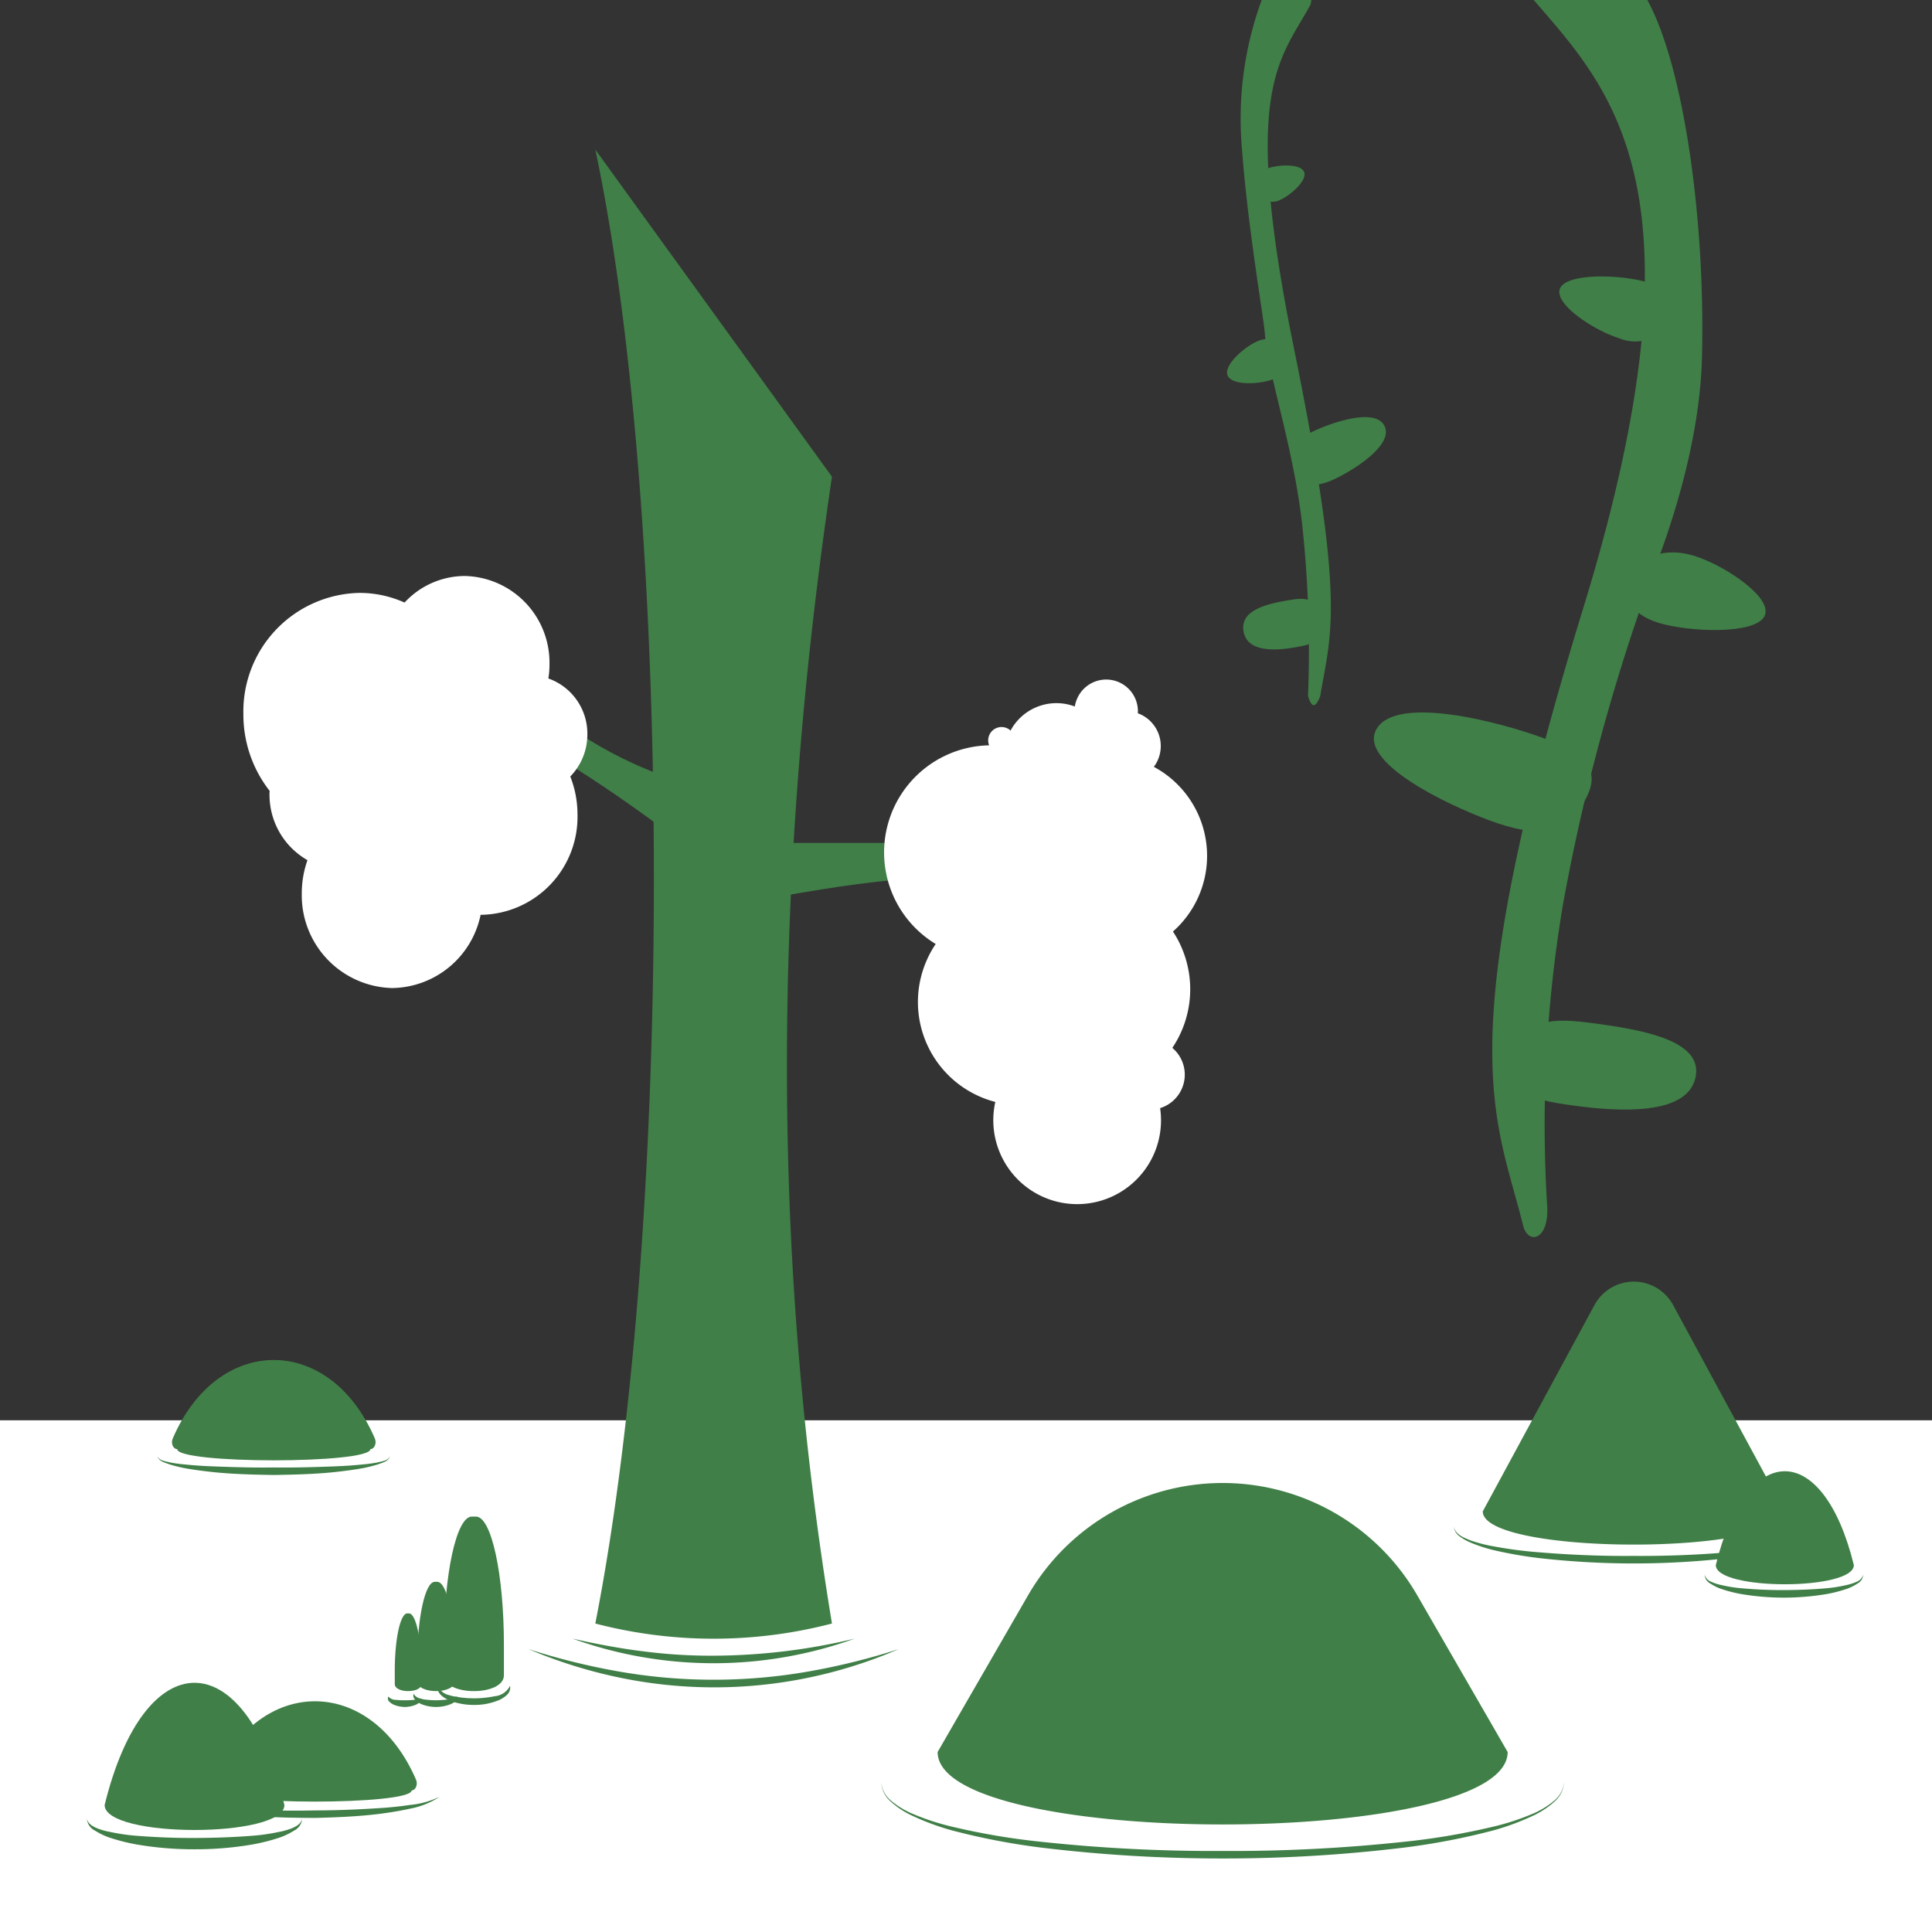 <svg xmlns="http://www.w3.org/2000/svg" id="images" viewBox="0 0 128 128"><rect x="0" y="0" width="128" height="128" fill="#333333" stroke="none"/><defs><style>.cls-1{fill:#fff}.cls-2{fill:#407f47}</style></defs><title>alert_icons2</title><rect width="128" height="33.902" y="94.098" class="cls-1"/><path d="M14.17,117.926h0c-.132.307.033.691.3.691,0,.991,12.8.991,12.8,0,.263,0,.427-.384.3-.691h0C24.586,110.976,17.146,110.976,14.17,117.926Z" class="cls-2"/><path d="M112.76,23.69c-.17,6.67-2.88,13.31-3.38,14.64a133.018,133.018,0,0,0-5.83,21.6,87.877,87.877,0,0,0-1.06,19.74c.24,2.54-1.29,2.86-1.59,1.48-1.8-7.21-4.94-11.78,4-40.88,8.46-27.54,1.94-34.23-3.29-40.27h7.53C111.57,4.44,112.99,14.63,112.76,23.69Z" class="cls-2"/><path d="M116.893,40.837c-.65,1.226-5.035,1.034-7.01.427s-2.483-1.92-1.833-3.147,2.212-1.9,4.187-1.295S117.542,39.61,116.893,40.837Z" class="cls-2"/><path d="M103.377,19.067c.538-1.016,4.168-.857,5.8-.354s2.056,1.589,1.518,2.605a2.777,2.777,0,0,1-3.466,1.073C105.6,21.888,102.839,20.082,103.377,19.067Z" class="cls-2"/><path d="M91.227,48.251c1.38-2.194,8.086-.425,10.966.627s4.063,2.163,2.682,4.358-3.258,2.188-6.139,1.136S89.846,50.445,91.227,48.251Z" class="cls-2"/><path d="M112.322,71.428c-.577,2.447-4.886,2.255-8.1,1.815s-4.12-.858-3.543-3.3,1.884-2.561,5.1-2.122S112.9,68.982,112.322,71.428Z" class="cls-2"/><path d="M55.12,107.563a31.079,31.079,0,0,1-15.679,0c5.308-27.053,5.038-73.966,0-97.653L55.12,31.584C50.93,59.8,51.36,84.831,55.12,107.563Z" class="cls-2"/><path d="M105.637,86.463l-7.4,13.67c0,2.934,20.012,2.934,20.012,0l-7.4-13.67A2.964,2.964,0,0,0,105.637,86.463Z" class="cls-2"/><path d="M11.44,95.316h0c-.132.307.033.691.3.691,0,.991,12.8.991,12.8,0,.263,0,.427-.384.3-.691h0C21.856,88.365,14.416,88.365,11.44,95.316Z" class="cls-2"/><path d="M71.46,58.751c-9.915-1.451-15.074-.091-22.072,1V55.845H74.139Z" class="cls-2"/><path d="M44.212,55.108c-5.245-3.875-10.967-7.612-13.391-7.216L32.276,43.1a26.961,26.961,0,0,0,13.6,8.918Z" class="cls-2"/><path d="M75.385,47.258a1.136,1.136,0,0,1,.115.044,2.309,2.309,0,0,1,1.22,3.027,2.08,2.08,0,0,1-.276.475A6.692,6.692,0,0,1,77.71,61.717a6.579,6.579,0,0,1,.641,1.224,6.959,6.959,0,0,1-.681,6.484,2.321,2.321,0,0,1-.809,3.991,5.553,5.553,0,0,1-7.677,5.914,5.563,5.563,0,0,1-3.242-6.324,6.692,6.692,0,0,1-.976-.333,6.838,6.838,0,0,1-3.6-8.978,6.75,6.75,0,0,1,.626-1.153A7.095,7.095,0,0,1,65.533,49.38a.884.884,0,0,1,1.17-1.14.711.711,0,0,1,.247.167,3.45,3.45,0,0,1,4.258-1.6,2.133,2.133,0,0,1,.143-.493,2.1,2.1,0,0,1,4.034.944Z" class="cls-1"/><path d="M37.783,51.445a6.878,6.878,0,0,1,.478,2.536,6.491,6.491,0,0,1-6.332,6.627h-.087a6.07,6.07,0,0,1-5.848,4.853,6.144,6.144,0,0,1-6-6.282,6.56,6.56,0,0,1,.377-2.191,4.989,4.989,0,0,1-2.516-4.374,1.15,1.15,0,0,1,.013-.211,8.2,8.2,0,0,1-1.743-5.093,7.853,7.853,0,0,1,7.671-8.029,7.284,7.284,0,0,1,3.008.641,5.447,5.447,0,0,1,4-1.761,5.74,5.74,0,0,1,5.6,5.867,5.211,5.211,0,0,1-.074.923,3.875,3.875,0,0,1,2.584,3.7A3.973,3.973,0,0,1,37.783,51.445Z" class="cls-1"/><path d="M87.47,46.11c-.33.87-.59.75-.81,0a77.682,77.682,0,0,0-.41-11.56c-.61-5.12-2.27-9.85-2.45-12.44-.07-1.01-1.13-7.04-1.51-12.17A22.837,22.837,0,0,1,83.59,0h3.29a2.507,2.507,0,0,1-.05.3c-2.07,3.77-4.6,5.56-1.11,22.74C89.19,40.08,88.17,41.89,87.47,46.11Z" class="cls-2"/><path d="M81.333,24.873c.281.7,2.181.589,3.037.244a1.363,1.363,0,1,0-1.02-2.526C82.5,22.936,81.051,24.176,81.333,24.873Z" class="cls-2"/><path d="M86.4,11.39c-.233-.578-1.805-.487-2.513-.2a1.128,1.128,0,1,0,.844,2.092C85.441,12.994,86.636,11.967,86.4,11.39Z" class="cls-2"/><path d="M91.732,28.23c-.6-1.247-3.5-.241-4.751.357s-1.76,1.23-1.162,2.478,1.412,1.244,2.66.646S92.33,29.478,91.732,28.23Z" class="cls-2"/><path d="M82.389,41.842c.25,1.391,2.117,1.282,3.508,1.032s1.785-.488,1.535-1.879-.816-1.456-2.207-1.206S82.139,40.451,82.389,41.842Z" class="cls-2"/><path d="M33.385,110.991c0,1.4-3.974,1.4-3.974,0v-2.014c0-4.7.828-8.5,1.85-8.5h.274c1.022,0,1.85,3.807,1.85,8.5Z" class="cls-2"/><path d="M30.131,111.383c0,.876-2.487.876-2.487,0v-1.26c0-2.939.518-5.322,1.158-5.322h.171c.64,0,1.158,2.383,1.158,5.322Z" class="cls-2"/><path d="M27.922,111.574c0,.622-1.767.622-1.767,0v-.9c0-2.088.368-3.781.822-3.781H27.1c.455,0,.823,1.693.823,3.781Z" class="cls-2"/><path d="M58.381,118.075a1.808,1.808,0,0,0,.7,1.263,5.551,5.551,0,0,0,1.26.778,16.173,16.173,0,0,0,2.829.928,45.687,45.687,0,0,0,5.889.987,106.776,106.776,0,0,0,11.943.6,107.027,107.027,0,0,0,11.943-.6,45.687,45.687,0,0,0,5.889-.987,16.313,16.313,0,0,0,2.829-.928,5.609,5.609,0,0,0,1.26-.778,1.808,1.808,0,0,0,.7-1.263,1.836,1.836,0,0,1-.66,1.308,5.68,5.68,0,0,1-1.248.843,16.444,16.444,0,0,1-2.82,1.054,45.323,45.323,0,0,1-5.905,1.132A98.461,98.461,0,0,1,81,123.128a98.864,98.864,0,0,1-11.989-.716,45.128,45.128,0,0,1-5.9-1.133,16.44,16.44,0,0,1-2.82-1.053,5.68,5.68,0,0,1-1.248-.843A1.836,1.836,0,0,1,58.381,118.075Z" class="cls-2"/><path d="M12.6,119.361c.068.169.274.195.431.244s.339.072.511.1c.346.047.692.081,1.041.1.7.058,1.395.09,2.093.108,1.4.036,2.8.066,4.194.031,1.4,0,2.8-.056,4.187-.147.7-.042,1.392-.108,2.08-.212a5.78,5.78,0,0,0,2-.551,5.272,5.272,0,0,1-1.957.792c-.691.154-1.389.265-2.089.354-1.4.171-2.811.226-4.218.263-1.409-.006-2.817-.028-4.222-.148-.7-.065-1.4-.139-2.1-.248-.348-.059-.7-.131-1.038-.216a5.156,5.156,0,0,1-.509-.158C12.852,119.605,12.641,119.544,12.6,119.361Z" class="cls-2"/><path d="M96.324,101.133c.088.545.676.747,1.125.931a9.6,9.6,0,0,0,1.5.384,27.846,27.846,0,0,0,3.079.4c2.066.17,4.142.253,6.217.235,2.075.016,4.152-.065,6.218-.236a28.148,28.148,0,0,0,3.079-.4,9.7,9.7,0,0,0,1.5-.384c.449-.184,1.037-.386,1.125-.931a.875.875,0,0,1-.388.661,3.392,3.392,0,0,1-.687.393,9.926,9.926,0,0,1-1.494.5,27.531,27.531,0,0,1-3.093.544,55.708,55.708,0,0,1-12.514,0,27.554,27.554,0,0,1-3.092-.544,9.79,9.79,0,0,1-1.5-.5,3.443,3.443,0,0,1-.687-.392A.875.875,0,0,1,96.324,101.133Z" class="cls-2"/><path d="M112.937,104.327a.7.7,0,0,0,.448.475,3.037,3.037,0,0,0,.651.21,9.346,9.346,0,0,0,1.368.217c.925.08,1.854.122,2.784.118s1.86-.038,2.784-.118a9.482,9.482,0,0,0,1.368-.217,3.153,3.153,0,0,0,.651-.21.7.7,0,0,0,.448-.475.7.7,0,0,1-.38.589,3.335,3.335,0,0,1-.646.33,9.252,9.252,0,0,1-1.387.363,17.034,17.034,0,0,1-5.675,0,9.193,9.193,0,0,1-1.387-.364,3.227,3.227,0,0,1-.646-.33A.7.7,0,0,1,112.937,104.327Z" class="cls-2"/><path d="M56.63,108.563a27.632,27.632,0,0,1-18.7,0c1.545.348,3.094.645,4.654.837a34.825,34.825,0,0,0,4.7.294A40.725,40.725,0,0,0,56.63,108.563Z" class="cls-2"/><path d="M59.554,109.254a30.779,30.779,0,0,1-18.548,1.883,32,32,0,0,1-6-1.883,44.524,44.524,0,0,0,6.071,1.5,36.4,36.4,0,0,0,12.406,0A44.345,44.345,0,0,0,59.554,109.254Z" class="cls-2"/><path d="M5.757,120.491c.063.326.357.492.627.616a4.475,4.475,0,0,0,.889.259,13.452,13.452,0,0,0,1.852.265c1.25.094,2.505.145,3.762.14s2.512-.047,3.762-.142a13.3,13.3,0,0,0,1.852-.264,4.551,4.551,0,0,0,.888-.258c.27-.124.565-.291.627-.616a.957.957,0,0,1-.53.79,4.781,4.781,0,0,1-.881.436,13,13,0,0,1-1.88.484,22.272,22.272,0,0,1-3.838.319,22.293,22.293,0,0,1-3.839-.32,12.991,12.991,0,0,1-1.879-.484,4.719,4.719,0,0,1-.881-.436A.956.956,0,0,1,5.757,120.491Z" class="cls-2"/><path d="M10.431,96.481c.143.306.537.327.834.409a9.213,9.213,0,0,0,.971.132c.651.07,1.306.108,1.962.132,1.311.051,2.625.087,3.938.069,1.314.017,2.627-.018,3.939-.069.655-.025,1.311-.062,1.962-.132a9.285,9.285,0,0,0,.971-.132c.3-.082.691-.1.833-.409-.1.342-.51.426-.8.537a9.335,9.335,0,0,1-.968.246c-.654.121-1.312.2-1.971.273-1.319.132-2.643.163-3.966.185-1.322-.023-2.646-.052-3.965-.186-.659-.071-1.317-.152-1.971-.273a9.609,9.609,0,0,1-.969-.245C10.941,96.906,10.529,96.823,10.431,96.481Z" class="cls-2"/><path d="M33.792,111.685a.669.669,0,0,1-.22.618,1.865,1.865,0,0,1-.654.389,4.216,4.216,0,0,1-1.52.265,4.6,4.6,0,0,1-1.3-.185c-.07-.027-.15-.053-.221-.08l-.123-.053a.309.309,0,0,1-.1-.044.992.992,0,0,1-.168-.089,1.153,1.153,0,0,1-.265-.2.67.67,0,0,1-.221-.618,1.065,1.065,0,0,0,.795.627.2.2,0,0,0,.1.027.631.631,0,0,0,.115.035c.062.009.124.026.186.035l.176.027a6.8,6.8,0,0,0,2.412-.062A1.24,1.24,0,0,0,33.792,111.685Z" class="cls-2"/><path d="M30.373,112.436a.417.417,0,0,1-.106.194l-.009.009a.587.587,0,0,1-.159.133,1.232,1.232,0,0,1-.238.132,2.633,2.633,0,0,1-1.944,0,.9.9,0,0,1-.159-.088.729.729,0,0,1-.106-.062.38.38,0,0,1-.141-.124l-.018-.017a.068.068,0,0,1-.018-.036.374.374,0,0,1-.07-.362.587.587,0,0,0,.274.256.274.274,0,0,0,.079.035c.009,0,.018.009.027.009a.456.456,0,0,0,.15.036.71.71,0,0,0,.123.035,6.513,6.513,0,0,0,.831.062,7.482,7.482,0,0,0,.769-.053c.017,0,.035-.009.053-.009a1.452,1.452,0,0,0,.282-.08.849.849,0,0,0,.2-.1Z" class="cls-2"/><path d="M27.935,112.551a.221.221,0,0,1-.071.168.158.158,0,0,1-.026.035.54.54,0,0,1-.08.062.94.94,0,0,1-.2.123,1.915,1.915,0,0,1-.733.151,1.961,1.961,0,0,1-.743-.151.987.987,0,0,1-.309-.22.29.29,0,0,1-.044-.319.662.662,0,0,0,.5.221c.185.018.388.027.592.027s.4-.009.583-.027c.026,0,.062-.008.088-.008a.732.732,0,0,0,.15-.036.292.292,0,0,0,.142-.062A.456.456,0,0,0,27.935,112.551Z" class="cls-2"/><path d="M6.932,119.588h0c0,2.205,11.91,2.205,11.91,0h0C16.2,108.79,9.579,108.79,6.932,119.588Z" class="cls-2"/><path d="M68.107,105.7,62.12,116.075c0,6.4,37.766,6.4,37.766,0L93.9,105.7A14.89,14.89,0,0,0,68.107,105.7Z" class="cls-2"/><path d="M113.676,103.692h0c0,1.693,9.146,1.693,9.146,0h0C120.789,95.4,115.708,95.4,113.676,103.692Z" class="cls-2"/></svg>